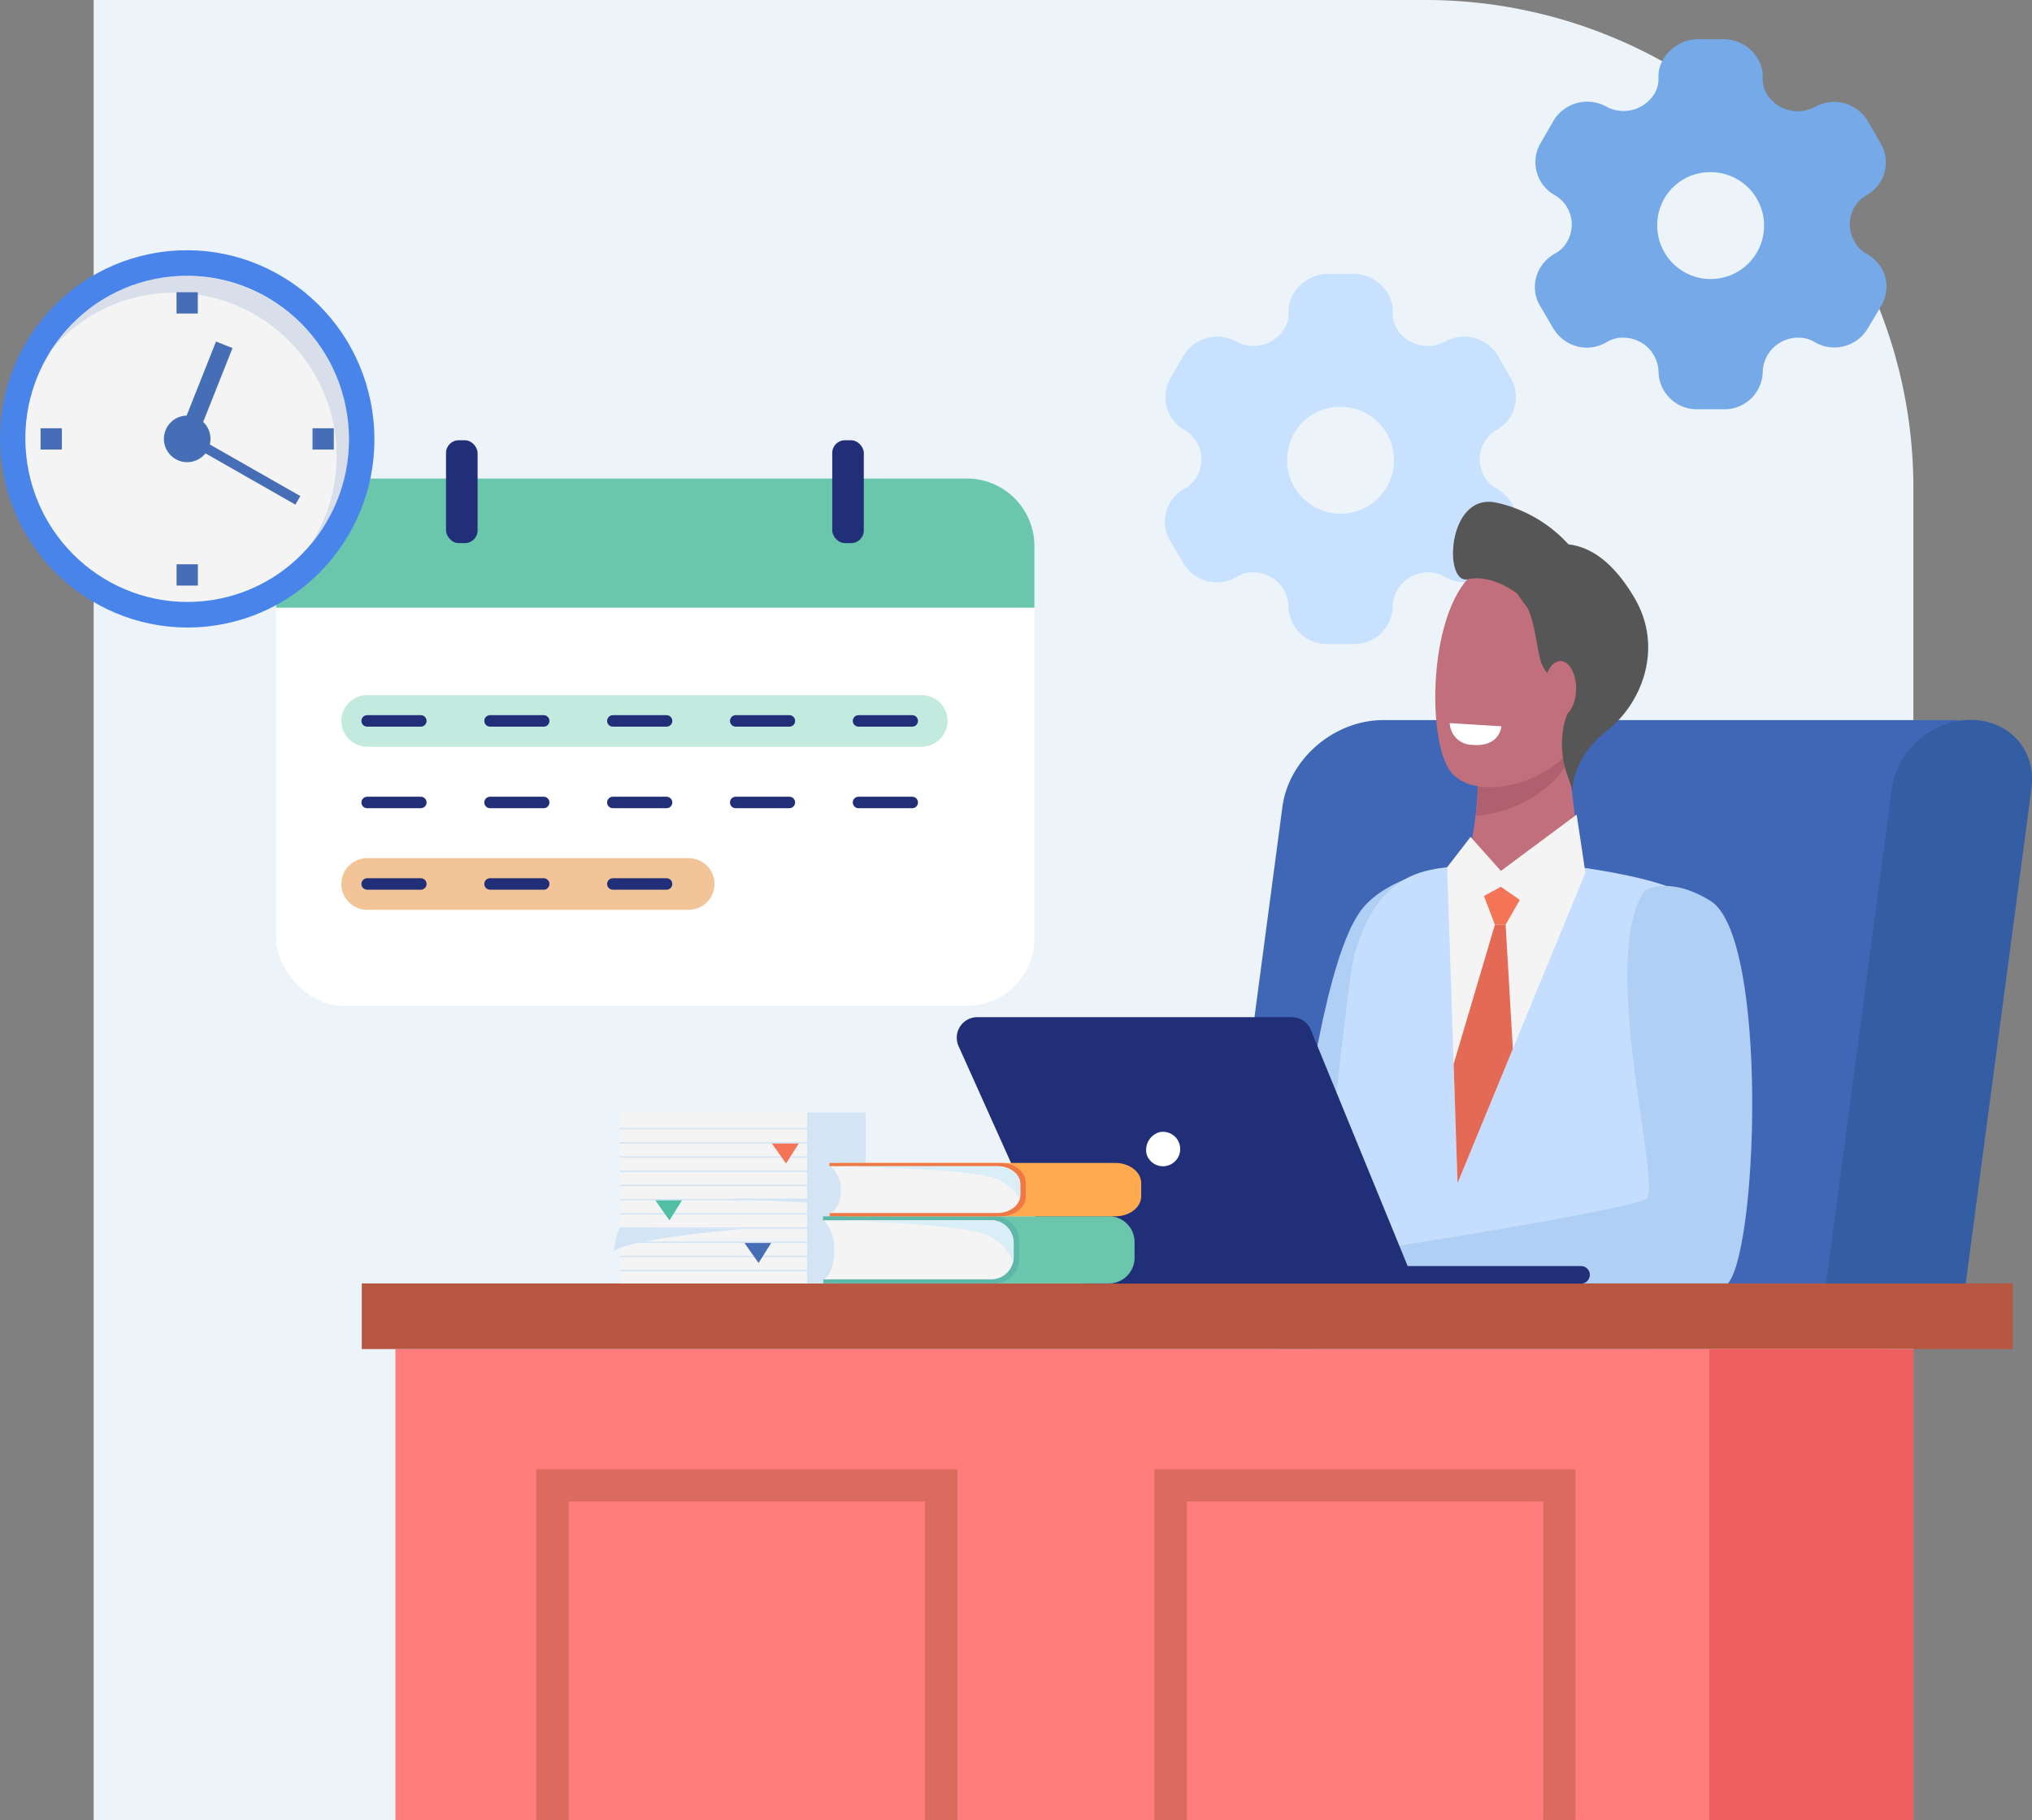 <svg xmlns="http://www.w3.org/2000/svg" viewBox="0 0 354.08 317.11"><rect x="0" y="0" width="354.08" height="317.11" fill="#808080" stroke="none"/><defs><style>.cls-1{isolation:isolate;}.cls-2{fill:#ecf4fa;}.cls-3{fill:#75a9e8;}.cls-3,.cls-4{fill-rule:evenodd;}.cls-4{fill:#c8e1ff;}.cls-5{fill:#fff;}.cls-6{fill:#6bc7ac;}.cls-7{fill:#202f77;}.cls-10,.cls-8,.cls-9{fill:none;stroke-linecap:round;}.cls-8{stroke:#c3eade;}.cls-10,.cls-8{stroke-linejoin:round;}.cls-8,.cls-9{stroke-width:9px;}.cls-9{stroke:#f2c497;stroke-miterlimit:10;}.cls-10{stroke:#202f77;stroke-width:2px;}.cls-11{fill:#4067b6;}.cls-12{fill:#335ea3;}.cls-13{fill:#b0cff4;}.cls-14{fill:#c5ddff;}.cls-15{fill:#c16f7c;}.cls-16{fill:#af5f6e;}.cls-17{fill:#565656;}.cls-18,.cls-19{fill:#f4f4f4;}.cls-19,.cls-23,.cls-27,.cls-31,.cls-35{mix-blend-mode:multiply;}.cls-20{fill:#f47458;}.cls-21{fill:#e56a55;}.cls-22{fill:#ff7d7d;}.cls-23{opacity:0.5;}.cls-24{fill:#b75742;}.cls-25{fill:#ef5e5e;}.cls-26,.cls-27{fill:#d3e5f4;}.cls-28{fill:#50bfa5;}.cls-29{fill:#466eb6;}.cls-30{fill:#5fb7aa;}.cls-31{fill:#daeef7;}.cls-32{fill:#ffaa4e;}.cls-33{fill:#ef7945;}.cls-34{fill:#4984eb;}.cls-35{fill:#97aed4;opacity:0.3;}</style></defs><g class="cls-1"><g id="Layer_2" data-name="Layer 2"><g id="Layer_2-2" data-name="Layer 2"><path class="cls-2" d="M16.32,0H333.43a0,0,0,0,1,0,0V317.11a0,0,0,0,1,0,0H101.34a85,85,0,0,1-85-85V0A0,0,0,0,1,16.32,0Z" transform="translate(349.75 317.11) rotate(-180)"/><path class="cls-3" d="M325.19,44.16a7.53,7.53,0,0,1,2.67,2.55,6.52,6.52,0,0,1-.07,6.61l-2.31,3.87a6.77,6.77,0,0,1-9.32,2.39,5.26,5.26,0,0,0-2.9-.74,6.15,6.15,0,0,0-6.1,5.86,6.66,6.66,0,0,1-6.82,6.61h-4.48A6.67,6.67,0,0,1,289,64.7a6.11,6.11,0,0,0-6.07-5.86,5.13,5.13,0,0,0-2.9.74,7,7,0,0,1-3.49,1,6.9,6.9,0,0,1-5.87-3.35l-2.27-3.87a6.43,6.43,0,0,1-.06-6.61A6.8,6.8,0,0,1,271,44.16a5.28,5.28,0,0,0,2.08-2.06A5.92,5.92,0,0,0,270.92,34a6.58,6.58,0,0,1-2.44-9.12l2.2-3.81a6.86,6.86,0,0,1,9.3-2.45,6.32,6.32,0,0,0,8.27-2.23A5,5,0,0,0,289,13.6a5.7,5.7,0,0,1,.92-3.42,7.06,7.06,0,0,1,5.83-3.35h4.65a6.92,6.92,0,0,1,5.86,3.35,5.69,5.69,0,0,1,.89,3.42,5,5,0,0,0,.76,2.83,6.35,6.35,0,0,0,8.3,2.23,6.81,6.81,0,0,1,9.26,2.45l2.21,3.81A6.53,6.53,0,0,1,325.25,34a5.87,5.87,0,0,0-2.11,8.06A5,5,0,0,0,325.19,44.16ZM288.78,39.1A9.31,9.31,0,1,0,298.13,30,9.19,9.19,0,0,0,288.78,39.1Z"/><path class="cls-4" d="M260.69,85.06a7.53,7.53,0,0,1,2.67,2.55,6.5,6.5,0,0,1-.07,6.61L261,98.09a6.78,6.78,0,0,1-9.33,2.39,5.24,5.24,0,0,0-2.9-.75,6.15,6.15,0,0,0-6.09,5.87,6.67,6.67,0,0,1-6.83,6.61h-4.48a6.67,6.67,0,0,1-6.85-6.61,6.11,6.11,0,0,0-6.06-5.87,5.09,5.09,0,0,0-2.9.75,7.05,7.05,0,0,1-3.5,1,6.88,6.88,0,0,1-5.86-3.35l-2.28-3.87a6.45,6.45,0,0,1-.06-6.61,6.87,6.87,0,0,1,2.63-2.55A5.22,5.22,0,0,0,208.56,83a5.91,5.91,0,0,0-2.14-8.06A6.6,6.6,0,0,1,204,65.81l2.21-3.8a6.85,6.85,0,0,1,9.29-2.45,6.33,6.33,0,0,0,8.27-2.23,4.92,4.92,0,0,0,.76-2.83,5.77,5.77,0,0,1,.92-3.42,7.1,7.1,0,0,1,5.83-3.36h4.65a7,7,0,0,1,5.87,3.36,5.83,5.83,0,0,1,.89,3.42,5,5,0,0,0,.75,2.83,6.37,6.37,0,0,0,8.31,2.23A6.81,6.81,0,0,1,261,62l2.2,3.8a6.54,6.54,0,0,1-2.43,9.13A5.87,5.87,0,0,0,258.65,83,4.94,4.94,0,0,0,260.69,85.06ZM224.28,80a9.31,9.31,0,1,0,9.36-9.12A9.2,9.2,0,0,0,224.28,80Z"/><rect class="cls-5" x="48.12" y="83.37" width="132.13" height="91.89" rx="11.79"/><path class="cls-6" d="M59.92,83.37H168.46a11.79,11.79,0,0,1,11.79,11.79v10.72a0,0,0,0,1,0,0H48.12a0,0,0,0,1,0,0V95.16A11.79,11.79,0,0,1,59.92,83.37Z"/><rect class="cls-7" x="77.72" y="76.71" width="5.5" height="17.92" rx="2.21"/><rect class="cls-7" x="145.02" y="76.71" width="5.5" height="17.92" rx="2.21"/><line class="cls-8" x1="63.98" y1="125.61" x2="160.61" y2="125.61"/><line class="cls-9" x1="63.98" y1="154.02" x2="120" y2="154.02"/><line class="cls-10" x1="63.98" y1="125.61" x2="73.33" y2="125.61"/><line class="cls-10" x1="85.39" y1="125.61" x2="94.74" y2="125.61"/><line class="cls-10" x1="106.79" y1="125.61" x2="116.15" y2="125.61"/><line class="cls-10" x1="128.2" y1="125.61" x2="137.55" y2="125.61"/><line class="cls-10" x1="149.6" y1="125.61" x2="158.96" y2="125.61"/><line class="cls-10" x1="63.98" y1="139.82" x2="73.33" y2="139.82"/><line class="cls-10" x1="85.39" y1="139.82" x2="94.74" y2="139.82"/><line class="cls-10" x1="106.79" y1="139.82" x2="116.15" y2="139.82"/><line class="cls-10" x1="128.2" y1="139.82" x2="137.55" y2="139.82"/><line class="cls-10" x1="149.6" y1="139.82" x2="158.96" y2="139.82"/><line class="cls-10" x1="63.98" y1="154.02" x2="73.33" y2="154.02"/><line class="cls-10" x1="85.39" y1="154.02" x2="94.74" y2="154.02"/><line class="cls-10" x1="106.79" y1="154.02" x2="116.15" y2="154.02"/><path class="cls-11" d="M353.54,140.49l-11.05,83.13-.42,3.19H212l.42-3.15v0l6.17-46.39,4.87-36.66c1.11-8.36,9-15.14,17.58-15.14H340a13.39,13.39,0,0,1,1.8.11A13,13,0,0,1,353.54,140.49Z"/><path class="cls-12" d="M354,137.24l-.43,3.25-11.05,83.13-.42,3.19H317.79l.42-3.19,11.48-86.38a13.3,13.3,0,0,1,3.73-7.46,14.21,14.21,0,0,1,8.36-4.24,11,11,0,0,1,1.62-.11C350.11,125.43,354.84,130.72,354,137.24Z"/><path class="cls-13" d="M221.07,257.79l23-1.57s4.25-64.91,4.25-74.88c0-12.09,3.95-30.39,2.53-30.05-4,.94-10.7,3.07-13.88,7.59C225.92,174.5,221.07,257.79,221.07,257.79Z"/><path class="cls-14" d="M276.6,151.29s13.08,1.86,16.53,4.43c3.88,2.91,8.18,9.4,8.18,9.4s-16.07,77.37-16.09,90.38c0,10.08,3.47,34.81,3.47,34.81s-48.55,3.12-66.94-4.27c0,0,5.81-29.42,5.81-37.14s6.94-78,8.52-82.86c1.44-4.45,4.06-12.45,12.93-14.42S276.6,151.29,276.6,151.29Z"/><path class="cls-15" d="M273,130.46l2.42,19.77s-11,27.56-18.07,25.33c-5.93-1.87-1.67-24.8-1.67-24.8s2.62-12,1.65-18.17S273,130.46,273,130.46Z"/><path class="cls-16" d="M257.35,132.59c-1-6.12,15.67-2.13,15.67-2.13l.27,1.8a10.23,10.23,0,0,1-1.8,3,21.64,21.64,0,0,1-14.36,6.87A34.53,34.53,0,0,0,257.35,132.59Z"/><path class="cls-15" d="M275.35,103.33c.42-.15,3.35,21.87-2.21,27.93s-16.41,8-20.3,3.27c-4.3-5.28-4.08-28.95,4.57-35.18S275.35,103.33,275.35,103.33Z"/><path class="cls-17" d="M260.7,87.57a23.91,23.91,0,0,1,12.61,7.28c3,.36,7.17,2.06,11.43,9.2,5.24,8.78,1.37,18.5-4.73,23.27s-6,10.32-6,10.32l-1-2.88a16.12,16.12,0,0,1-.76-6.72,13.36,13.36,0,0,1,1-4c1.47-3.18-3.15-5.3-4.44-8-1-2-1.05-6.71-2.62-10.09l-1.88-2.57s-4.33-3.41-8.56-2.45S252.12,85.8,260.7,87.57Z"/><path class="cls-15" d="M269.09,120c0,2.68,1.16,4.88,2.7,4.91s2.81-2.13,2.85-4.82-1.16-4.88-2.69-4.91S269.13,117.28,269.09,120Z"/><polygon class="cls-18" points="256.25 145.82 261.53 151.75 274.74 141.93 276.26 152.07 253.98 206.15 252.17 151.11 256.25 145.82"/><polygon class="cls-19" points="252.44 159.5 261.53 154.51 268.7 159.5 276.26 152.07 268.7 160.67 261.53 155.49 252.47 160.37 252.44 159.5"/><polygon class="cls-20" points="258.58 156.12 260.49 161.12 262.36 161.12 264.83 156.8 261.53 154.51 258.58 156.12"/><polygon class="cls-21" points="262.36 161.12 263.62 182.75 253.98 206.15 253.3 185.4 260.49 161.12 262.36 161.12"/><path class="cls-13" d="M286.89,208.84c2.78-2.11-8.46-41.66-.32-53.65,0,0,4.17-2.75,11.49,1.78,10.21,6.3,8.27,62.74,2.69,67-8.33,6.37-50.51,3.39-58.94,2.82v-9.43S284.44,210.71,286.89,208.84Z"/><rect class="cls-22" x="68.9" y="235.07" width="259.91" height="82.04"/><g class="cls-23"><path class="cls-24" d="M201.16,256v61.13h5.65V261.62h62.1v55.49h5.63V256Z"/></g><g class="cls-23"><path class="cls-24" d="M93.45,256v61.13H99.1V261.62h62.09v55.49h5.65V256Z"/></g><rect class="cls-24" x="63.04" y="223.62" width="287.68" height="11.44"/><rect class="cls-25" x="297.87" y="235.07" width="35.55" height="82.04"/><path class="cls-7" d="M170.32,177.23h54.79a3.58,3.58,0,0,1,3.31,2.22l16.87,41.15H275.5a1.53,1.53,0,0,1,1.53,1.53h0a1.54,1.54,0,0,1-1.53,1.53h-86a6,6,0,0,1-5.47-3.55l-17-37.84A3.58,3.58,0,0,1,170.32,177.23Z"/><path class="cls-5" d="M199.82,201.19a3,3,0,1,0,2.26-3.93A3.22,3.22,0,0,0,199.82,201.19Z"/><path class="cls-5" d="M261.62,126.55l-9-.56a3.94,3.94,0,0,0,3.94,3.79C261.38,130.22,261.62,126.55,261.62,126.55Z"/><rect class="cls-18" x="107.98" y="208.62" width="42.86" height="15.01" transform="translate(258.83 432.24) rotate(180)"/><rect class="cls-18" x="107.98" y="193.84" width="42.86" height="15.01" transform="translate(258.83 402.69) rotate(180)"/><rect class="cls-26" x="107.98" y="196.52" width="42.86" height="0.25" transform="translate(258.83 393.29) rotate(180)"/><rect class="cls-26" x="107.98" y="198.99" width="42.86" height="0.25" transform="translate(258.83 398.24) rotate(180)"/><rect class="cls-26" x="107.98" y="208.89" width="42.86" height="0.25" transform="translate(258.83 418.03) rotate(180)"/><rect class="cls-26" x="107.98" y="211.36" width="42.86" height="0.25" transform="translate(258.83 422.98) rotate(180)"/><rect class="cls-26" x="107.98" y="213.84" width="42.86" height="0.25" transform="translate(258.83 427.93) rotate(180)"/><rect class="cls-26" x="107.98" y="216.32" width="42.86" height="0.25" transform="translate(258.83 432.89) rotate(180)"/><rect class="cls-26" x="107.98" y="218.79" width="42.86" height="0.25" transform="translate(258.83 437.84) rotate(180)"/><rect class="cls-26" x="107.98" y="201.47" width="42.86" height="0.25" transform="translate(258.83 403.19) rotate(180)"/><rect class="cls-26" x="107.98" y="203.95" width="42.86" height="0.25" transform="translate(258.83 408.15) rotate(180)"/><rect class="cls-26" x="107.98" y="206.42" width="42.86" height="0.25" transform="translate(258.83 413.1) rotate(180)"/><polygon class="cls-26" points="150.84 208.85 153.47 210.16 127.14 208.85 150.84 208.85"/><polygon class="cls-27" points="140.64 193.84 140.64 208.62 140.64 208.85 140.64 223.63 150.84 223.63 150.84 208.85 150.84 208.62 150.84 193.84 140.64 193.84"/><path class="cls-26" d="M129.72,214.09S109.55,215.82,107,218a12.27,12.27,0,0,1,1-4.16l6.32.24Z"/><polygon class="cls-20" points="139.18 199.25 136.97 202.73 134.51 199.25 139.18 199.25"/><polygon class="cls-28" points="118.85 209.14 116.65 212.63 114.19 209.14 118.85 209.14"/><polygon class="cls-29" points="134.38 216.57 132.18 220.06 129.72 216.57 134.38 216.57"/><rect class="cls-26" x="107.98" y="221.26" width="41.12" height="0.25" transform="translate(257.09 442.77) rotate(180)"/><path class="cls-6" d="M146.07,212.29h-1.91a1.89,1.89,0,0,1,1.13-.37h47.88a4.49,4.49,0,0,1,4.53,4.44v2.83a4.49,4.49,0,0,1-4.53,4.44H145.82Z"/><path class="cls-30" d="M173.25,211.93a4.29,4.29,0,0,1,4.34,4.25v3.19a4.29,4.29,0,0,1-4.34,4.25h-29.8v-.71h.12l7.58-.71,1.53-5.89s-3-3.25-3.15-3.33-6-.34-6-.34h-.12v-.71Z"/><path class="cls-18" d="M145.38,217.75a7.11,7.11,0,0,0-1.82-5.11h29.08a3.94,3.94,0,0,1,4,3.91V219a3.94,3.94,0,0,1-4,3.91H143.56S145.38,222.09,145.38,217.75Z"/><path class="cls-31" d="M176.62,216.55V219a4.1,4.1,0,0,1-.11.94,8.53,8.53,0,0,0-6.44-5.35c-8.35-1.7-26.51-2-26.51-2h29.08A3.94,3.94,0,0,1,176.62,216.55Z"/><path class="cls-32" d="M147.21,202.93H145.3a2.16,2.16,0,0,1,1.13-.3h47.89c2.51,0,4.54,1.58,4.54,3.53v2.24c0,1.95-2,3.53-4.54,3.53l-47.36,0Z"/><path class="cls-33" d="M174.4,202.64c2.4,0,4.34,1.51,4.34,3.37v2.53c0,1.87-1.94,3.38-4.34,3.38H144.58v-.57h.13l7.58-.56,1.53-4.67s-3-2.58-3.15-2.65-6-.27-6-.27h-.13v-.56Z"/><path class="cls-18" d="M146.52,207.26a5.16,5.16,0,0,0-1.82-4.06h29.09c2.2,0,4,1.39,4,3.1v1.95c0,1.71-1.79,3.1-4,3.1H144.7S146.52,210.7,146.52,207.26Z"/><path class="cls-31" d="M177.78,206.3v1.95a2.67,2.67,0,0,1-.12.75c-1-1.87-2.86-3.67-6.44-4.25-8.36-1.35-26.52-1.55-26.52-1.55h29.09C176,203.2,177.78,204.59,177.78,206.3Z"/><ellipse class="cls-34" cx="32.62" cy="76.47" rx="32.61" ry="32.87" transform="translate(-11.1 5.76) rotate(-8.63)"/><ellipse class="cls-18" cx="32.62" cy="76.47" rx="28.19" ry="28.42" transform="translate(-11.1 5.75) rotate(-8.62)"/><path class="cls-35" d="M29.27,48.26A28,28,0,0,0,8.92,61a27.91,27.91,0,0,1,18.17-9.82A28.47,28.47,0,0,1,54.14,94.87,28.46,28.46,0,0,0,29.27,48.26Z"/><circle class="cls-29" cx="32.62" cy="76.47" r="4.06"/><rect class="cls-29" x="34.24" y="59.45" width="3.09" height="17.87" transform="translate(27.75 -8.38) rotate(21.65)"/><rect class="cls-29" x="41.18" y="70.2" width="1.72" height="22.7" transform="translate(133.71 85.43) rotate(119.69)"/><rect class="cls-29" x="7.07" y="74.62" width="3.71" height="3.71"/><rect class="cls-29" x="54.46" y="74.62" width="3.71" height="3.71" transform="translate(112.63 152.95) rotate(180)"/><rect class="cls-29" x="30.76" y="98.32" width="3.71" height="3.71" transform="translate(-67.55 132.79) rotate(-90)"/><rect class="cls-29" x="30.76" y="50.92" width="3.71" height="3.71" transform="translate(85.39 20.16) rotate(90)"/></g></g></g></svg>
